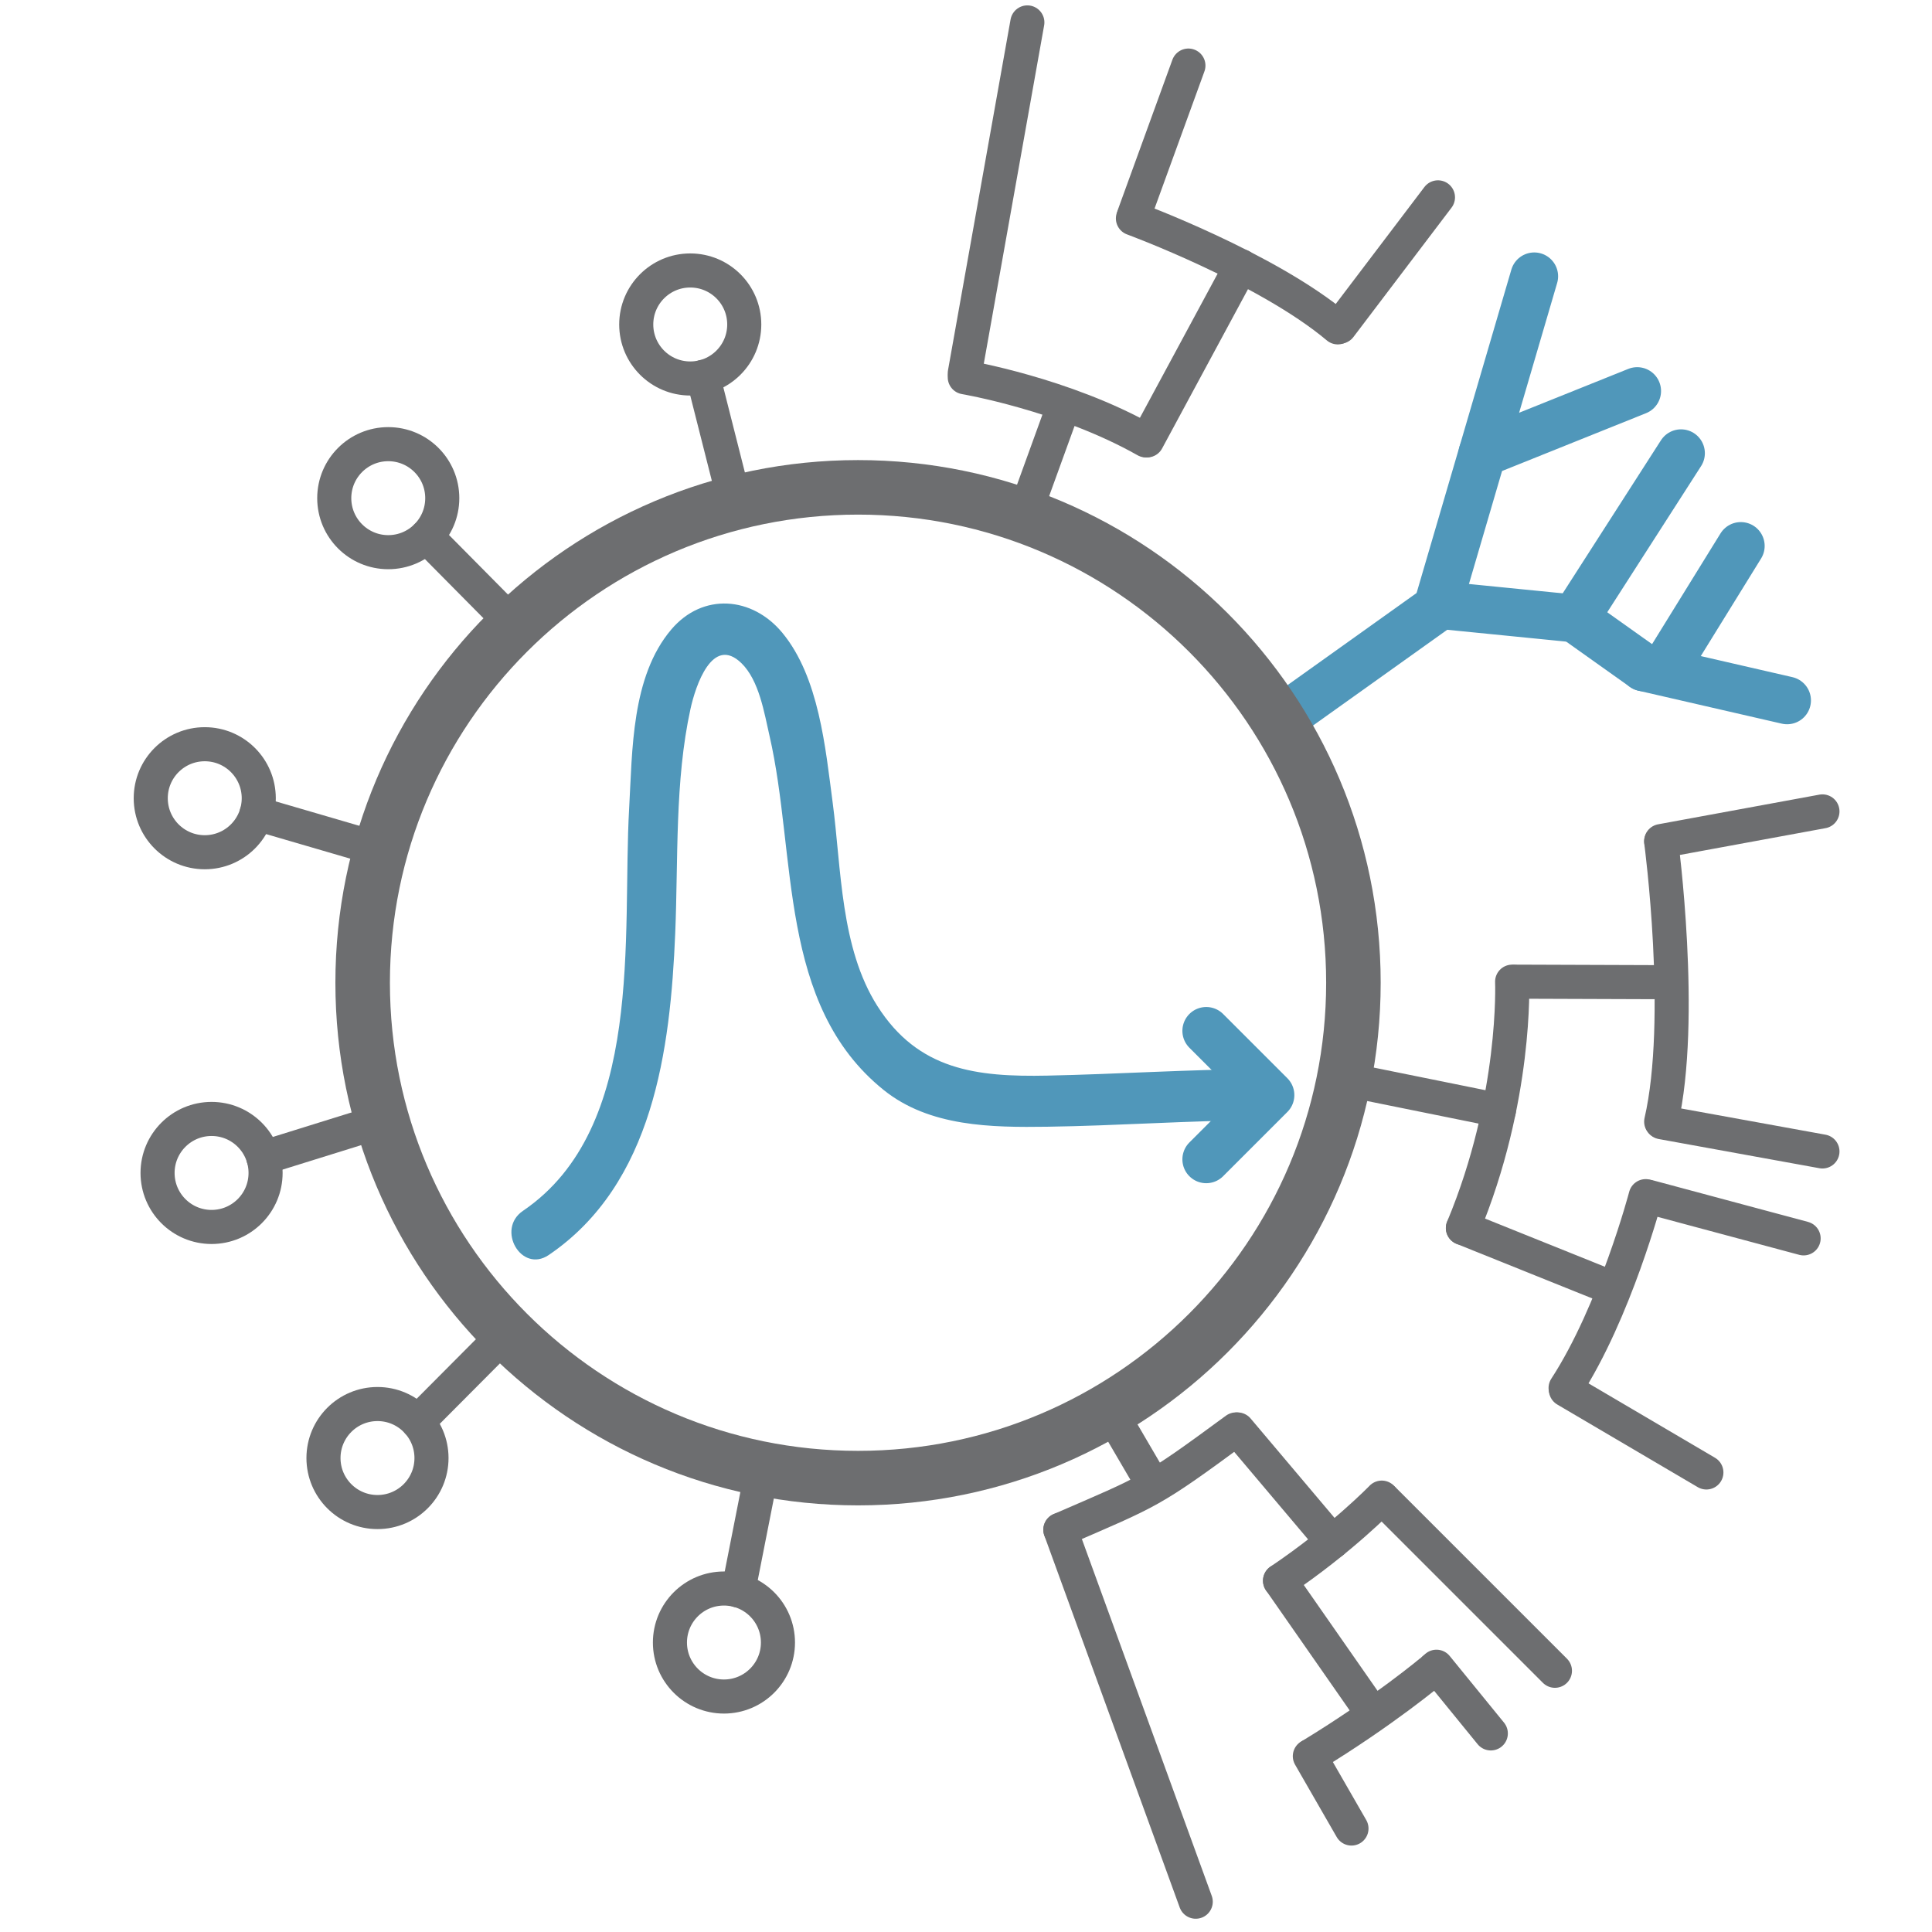 <?xml version="1.0" encoding="UTF-8" standalone="no"?>
<!-- Created with Inkscape (http://www.inkscape.org/) -->

<svg
   xmlns:dc="http://purl.org/dc/elements/1.1/"
   xmlns:cc="http://creativecommons.org/ns#"
   xmlns:rdf="http://www.w3.org/1999/02/22-rdf-syntax-ns#"
   xmlns:svg="http://www.w3.org/2000/svg"
   xmlns="http://www.w3.org/2000/svg"
   xmlns:sodipodi="http://sodipodi.sourceforge.net/DTD/sodipodi-0.dtd"
   xmlns:inkscape="http://www.inkscape.org/namespaces/inkscape"
   id="svg3355"
   version="1.1"
   inkscape:version="0.91 r13725"
   xml:space="preserve"
   width="354.325"
   height="354.325"
   viewBox="0 0 354.325 354.325"
   sodipodi:docname="HIV_v2-1.svg"><defs
     id="defs3359"><clipPath
       clipPathUnits="userSpaceOnUse"
       id="clipPath3369"><path
         d="m 0,283.46 283.46,0 L 283.46,0 0,0 0,283.46 Z"
         id="path3371"
         inkscape:connector-curvature="0" /></clipPath></defs><sodipodi:namedview
     pagecolor="#ffffff"
     bordercolor="#666666"
     borderopacity="1"
     objecttolerance="10"
     gridtolerance="10"
     guidetolerance="10"
     inkscape:pageopacity="0"
     inkscape:pageshadow="2"
     inkscape:window-width="1916"
     inkscape:window-height="1161"
     id="namedview3357"
     showgrid="false"
     inkscape:zoom="1.4153672"
     inkscape:cx="177.16251"
     inkscape:cy="177.16251"
     inkscape:window-x="0"
     inkscape:window-y="18"
     inkscape:window-maximized="0"
     inkscape:current-layer="g3363" /><g
     id="g3363"
     inkscape:groupmode="layer"
     inkscape:label="HIV_v2-1"
     transform="matrix(1.25,0,0,-1.25,0,354.325)"><g
       id="g3365"><g
         id="g3367"
         clip-path="url(#clipPath3369)"><g
           id="g3373"
           transform="translate(210.329,38.56)"><path
             d="M 0,0 C -0.186,-0.215 -7.525,-6.305 -17.89,-12.609"
             style="fill:none;stroke:#6d6e70;stroke-width:5;stroke-linecap:round;stroke-linejoin:round;stroke-miterlimit:10;stroke-dasharray:none;stroke-opacity:1"
             id="path3375"
             inkscape:connector-curvature="0" /></g><g
           id="g3377"
           transform="translate(192.178,25.798)"><path
             d="M 0,0 6.108,-10.617"
             style="fill:none;stroke:#6d6e70;stroke-width:5;stroke-linecap:round;stroke-linejoin:round;stroke-miterlimit:10;stroke-dasharray:none;stroke-opacity:1"
             id="path3379"
             inkscape:connector-curvature="0" /></g><g
           id="g3381"
           transform="translate(189.037,178.736)"><path
             d="M 0,0 21.596,15.411"
             style="fill:#231f20;fill-opacity:1;fill-rule:nonzero;stroke:#5097ba;stroke-width:7;stroke-linecap:round;stroke-linejoin:miter;stroke-miterlimit:10;stroke-dasharray:none;stroke-opacity:1"
             id="path3383"
             inkscape:connector-curvature="0" /></g><g
           id="g3385"
           transform="translate(210.976,194.713)"><path
             d="M 0,0 14.127,48.208"
             style="fill:#231f20;fill-opacity:1;fill-rule:nonzero;stroke:#5097ba;stroke-width:7;stroke-linecap:round;stroke-linejoin:miter;stroke-miterlimit:10;stroke-dasharray:none;stroke-opacity:1"
             id="path3387"
             inkscape:connector-curvature="0" /></g><g
           id="g3389"
           transform="translate(217.497,216.968)"><path
             d="M 0,0 22.709,9.121"
             style="fill:#231f20;fill-opacity:1;fill-rule:nonzero;stroke:#5097ba;stroke-width:7;stroke-linecap:round;stroke-linejoin:miter;stroke-miterlimit:10;stroke-dasharray:none;stroke-opacity:1"
             id="path3391"
             inkscape:connector-curvature="0" /></g><g
           id="g3393"
           transform="translate(210.976,194.713)"><path
             d="M 0,0 20.088,-2"
             style="fill:#231f20;fill-opacity:1;fill-rule:nonzero;stroke:#5097ba;stroke-width:7;stroke-linecap:round;stroke-linejoin:miter;stroke-miterlimit:10;stroke-dasharray:none;stroke-opacity:1"
             id="path3395"
             inkscape:connector-curvature="0" /></g><g
           id="g3397"
           transform="translate(246.636,216.968)"><path
             d="M 0,0 -15.572,-24.255"
             style="fill:#231f20;fill-opacity:1;fill-rule:nonzero;stroke:#5097ba;stroke-width:7;stroke-linecap:round;stroke-linejoin:miter;stroke-miterlimit:10;stroke-dasharray:none;stroke-opacity:1"
             id="path3399"
             inkscape:connector-curvature="0" /></g><g
           id="g3401"
           transform="translate(241.156,185.537)"><path
             d="M 0,0 -10.093,7.176"
             style="fill:#231f20;fill-opacity:1;fill-rule:nonzero;stroke:#5097ba;stroke-width:7;stroke-linecap:round;stroke-linejoin:miter;stroke-miterlimit:10;stroke-dasharray:none;stroke-opacity:1"
             id="path3403"
             inkscape:connector-curvature="0" /></g><g
           id="g3405"
           transform="translate(244.466,185.656)"><path
             d="M 0,0 10.943,17.705"
             style="fill:#231f20;fill-opacity:1;fill-rule:nonzero;stroke:#5097ba;stroke-width:7;stroke-linecap:round;stroke-linejoin:miter;stroke-miterlimit:10;stroke-dasharray:none;stroke-opacity:1"
             id="path3407"
             inkscape:connector-curvature="0" /></g><g
           id="g3409"
           transform="translate(241.156,185.537)"><path
             d="M 0,0 21.044,-4.839"
             style="fill:#231f20;fill-opacity:1;fill-rule:nonzero;stroke:#5097ba;stroke-width:7;stroke-linecap:round;stroke-linejoin:miter;stroke-miterlimit:10;stroke-dasharray:none;stroke-opacity:1"
             id="path3411"
             inkscape:connector-curvature="0" /></g><g
           id="g3413"
           transform="translate(80.512,99.329)"><path
             d="m 0,0 c 15.367,10.437 17.843,30.175 18.555,47.192 0.453,10.834 -0.087,22.308 2.243,32.942 0.734,3.348 3.207,10.852 7.471,6.698 2.603,-2.536 3.346,-7.289 4.123,-10.668 4.032,-17.534 1.198,-39.441 16.743,-51.952 6.723,-5.411 15.816,-5.509 24.036,-5.393 10.299,0.147 20.579,0.898 30.878,0.956 4.835,0.028 4.838,7.528 0,7.5 C 93.753,27.217 83.465,26.535 73.171,26.319 62.756,26.102 54.2,27.117 48.221,36.522 42.781,45.079 42.942,56.654 41.653,66.399 40.595,74.391 39.656,84.758 34.287,91.268 29.854,96.644 22.583,97.207 17.975,91.77 12.106,84.846 12.279,74.033 11.795,65.52 10.741,46.967 14.157,18.661 -3.785,6.477 -7.761,3.776 -4.013,-2.726 0,0"
             style="fill:#5097ba;fill-opacity:1;fill-rule:nonzero;stroke:none"
             id="path3415"
             inkscape:connector-curvature="0" /></g><g
           id="g3417"
           transform="translate(176.978,132.214)"><path
             d="M 0,0 9.427,-9.426 0,-18.852"
             style="fill:none;stroke:#5097ba;stroke-width:7;stroke-linecap:round;stroke-linejoin:round;stroke-miterlimit:10;stroke-dasharray:none;stroke-opacity:1"
             id="path3419"
             inkscape:connector-curvature="0" /></g><g
           id="g3421"
           transform="translate(210.758,38.921)"><path
             d="M 0,0 7.972,-9.785"
             style="fill:none;stroke:#6d6e70;stroke-width:5;stroke-linecap:round;stroke-linejoin:round;stroke-miterlimit:10;stroke-dasharray:none;stroke-opacity:1"
             id="path3423"
             inkscape:connector-curvature="0" /></g><g
           id="g3425"
           transform="translate(198.571,139.276)"><path
             d="m 0,0 c 0,-40.141 -32.541,-72.682 -72.682,-72.682 -40.141,0 -72.681,32.541 -72.681,72.682 0,40.14 32.54,72.681 72.681,72.681 C -32.541,72.681 0,40.14 0,0 Z"
             style="fill:none;stroke:#6d6e70;stroke-width:8;stroke-linecap:butt;stroke-linejoin:miter;stroke-miterlimit:10;stroke-dasharray:none;stroke-opacity:1"
             id="path3427"
             inkscape:connector-curvature="0" /></g><g
           id="g3429"
           transform="translate(64.889,210.37)"><path
             d="m 0,0 c 0,-4.376 -3.548,-7.924 -7.924,-7.924 -4.376,0 -7.924,3.548 -7.924,7.924 0,4.376 3.548,7.924 7.924,7.924 C -3.548,7.924 0,4.376 0,0 Z"
             style="fill:none;stroke:#6d6e70;stroke-width:5;stroke-linecap:butt;stroke-linejoin:miter;stroke-miterlimit:10;stroke-dasharray:none;stroke-opacity:1"
             id="path3431"
             inkscape:connector-curvature="0" /></g><g
           id="g3433"
           transform="translate(109.196,235.853)"><path
             d="m 0,0 c 0,-4.376 -3.547,-7.924 -7.924,-7.924 -4.376,0 -7.924,3.548 -7.924,7.924 0,4.376 3.548,7.924 7.924,7.924 C -3.547,7.924 0,4.376 0,0 Z"
             style="fill:none;stroke:#6d6e70;stroke-width:5;stroke-linecap:butt;stroke-linejoin:miter;stroke-miterlimit:10;stroke-dasharray:none;stroke-opacity:1"
             id="path3435"
             inkscape:connector-curvature="0" /></g><g
           id="g3437"
           transform="translate(37.965,166.345)"><path
             d="m 0,0 c 0,-4.376 -3.548,-7.924 -7.924,-7.924 -4.376,0 -7.924,3.548 -7.924,7.924 0,4.376 3.548,7.924 7.924,7.924 C -3.548,7.924 0,4.376 0,0 Z"
             style="fill:none;stroke:#6d6e70;stroke-width:5;stroke-linecap:butt;stroke-linejoin:miter;stroke-miterlimit:10;stroke-dasharray:none;stroke-opacity:1"
             id="path3439"
             inkscape:connector-curvature="0" /></g><g
           id="g3441"
           transform="translate(38.965,111.366)"><path
             d="m 0,0 c 0,-4.377 -3.548,-7.924 -7.924,-7.924 -4.376,0 -7.924,3.547 -7.924,7.924 0,4.375 3.548,7.924 7.924,7.924 C -3.548,7.924 0,4.375 0,0 Z"
             style="fill:none;stroke:#6d6e70;stroke-width:5;stroke-linecap:butt;stroke-linejoin:miter;stroke-miterlimit:10;stroke-dasharray:none;stroke-opacity:1"
             id="path3443"
             inkscape:connector-curvature="0" /></g><g
           id="g3445"
           transform="translate(63.308,69.536)"><path
             d="m 0,0 c 0,-4.375 -3.547,-7.922 -7.924,-7.922 -4.376,0 -7.924,3.547 -7.924,7.922 0,4.377 3.548,7.926 7.924,7.926 C -3.547,7.926 0,4.377 0,0 Z"
             style="fill:none;stroke:#6d6e70;stroke-width:5;stroke-linecap:butt;stroke-linejoin:miter;stroke-miterlimit:10;stroke-dasharray:none;stroke-opacity:1"
             id="path3447"
             inkscape:connector-curvature="0" /></g><g
           id="g3449"
           transform="translate(114.14,42.47)"><path
             d="m 0,0 c 0,-4.375 -3.548,-7.922 -7.924,-7.922 -4.376,0 -7.924,3.547 -7.924,7.922 0,4.377 3.548,7.926 7.924,7.926 C -3.548,7.926 0,4.377 0,0 Z"
             style="fill:none;stroke:#6d6e70;stroke-width:5;stroke-linecap:butt;stroke-linejoin:miter;stroke-miterlimit:10;stroke-dasharray:none;stroke-opacity:1"
             id="path3451"
             inkscape:connector-curvature="0" /></g><g
           id="g3453"
           transform="translate(103.158,228.165)"><path
             d="M 0,0 4.387,-17.318"
             style="fill:none;stroke:#6d6e70;stroke-width:5;stroke-linecap:round;stroke-linejoin:miter;stroke-miterlimit:10;stroke-dasharray:none;stroke-opacity:1"
             id="path3455"
             inkscape:connector-curvature="0" /></g><g
           id="g3457"
           transform="translate(62.562,204.761)"><path
             d="M 0,0 12.438,-12.562"
             style="fill:none;stroke:#6d6e70;stroke-width:5;stroke-linecap:round;stroke-linejoin:miter;stroke-miterlimit:10;stroke-dasharray:none;stroke-opacity:1"
             id="path3459"
             inkscape:connector-curvature="0" /></g><g
           id="g3461"
           transform="translate(163.351,75.583)"><path
             d="M 0,0 5.818,-9.951"
             style="fill:none;stroke:#6d6e70;stroke-width:5;stroke-linecap:round;stroke-linejoin:miter;stroke-miterlimit:10;stroke-dasharray:none;stroke-opacity:1"
             id="path3463"
             inkscape:connector-curvature="0" /></g><g
           id="g3465"
           transform="translate(37.637,164.099)"><path
             d="M 0,0 17.728,-5.177"
             style="fill:none;stroke:#6d6e70;stroke-width:5;stroke-linecap:round;stroke-linejoin:miter;stroke-miterlimit:10;stroke-dasharray:none;stroke-opacity:1"
             id="path3467"
             inkscape:connector-curvature="0" /></g><g
           id="g3469"
           transform="translate(38.641,113.597)"><path
             d="M 0,0 16.655,5.186"
             style="fill:none;stroke:#6d6e70;stroke-width:5;stroke-linecap:round;stroke-linejoin:miter;stroke-miterlimit:10;stroke-dasharray:none;stroke-opacity:1"
             id="path3471"
             inkscape:connector-curvature="0" /></g><g
           id="g3473"
           transform="translate(61.271,74.835)"><path
             d="M 0,0 12.742,12.801"
             style="fill:none;stroke:#6d6e70;stroke-width:5;stroke-linecap:round;stroke-linejoin:miter;stroke-miterlimit:10;stroke-dasharray:none;stroke-opacity:1"
             id="path3475"
             inkscape:connector-curvature="0" /></g><g
           id="g3477"
           transform="translate(108.329,50.102)"><path
             d="M 0,0 3.516,17.85"
             style="fill:none;stroke:#6d6e70;stroke-width:5;stroke-linecap:round;stroke-linejoin:miter;stroke-miterlimit:10;stroke-dasharray:none;stroke-opacity:1"
             id="path3479"
             inkscape:connector-curvature="0" /></g><g
           id="g3481"
           transform="translate(181.34,73.733)"><path
             d="M 0,0 C -12.627,-9.283 -12.445,-8.943 -25.766,-14.715"
             style="fill:none;stroke:#6d6e70;stroke-width:5;stroke-linecap:round;stroke-linejoin:round;stroke-miterlimit:10;stroke-dasharray:none;stroke-opacity:1"
             id="path3483"
             inkscape:connector-curvature="0" /></g><g
           id="g3485"
           transform="translate(202.731,63.731)"><path
             d="M 0,0 C 0,0 -5.849,-6.068 -14.927,-12.193"
             style="fill:none;stroke:#6d6e70;stroke-width:5;stroke-linecap:round;stroke-linejoin:round;stroke-miterlimit:10;stroke-dasharray:none;stroke-opacity:1"
             id="path3487"
             inkscape:connector-curvature="0" /></g><g
           id="g3489"
           transform="translate(241.872,107.87)"><path
             d="M 0,0 22.752,-6.102"
             style="fill:none;stroke:#6d6e70;stroke-width:5;stroke-linecap:round;stroke-linejoin:round;stroke-miterlimit:10;stroke-dasharray:none;stroke-opacity:1"
             id="path3491"
             inkscape:connector-curvature="0" /></g><g
           id="g3493"
           transform="translate(229.747,79.546)"><path
             d="M 0,0 20.61,-12.123"
             style="fill:none;stroke:#6d6e70;stroke-width:5;stroke-linecap:round;stroke-linejoin:round;stroke-miterlimit:10;stroke-dasharray:none;stroke-opacity:1"
             id="path3495"
             inkscape:connector-curvature="0" /></g><g
           id="g3497"
           transform="translate(181.575,73.733)"><path
             d="M 0,0 13.919,-16.486"
             style="fill:none;stroke:#6d6e70;stroke-width:5;stroke-linecap:round;stroke-linejoin:round;stroke-miterlimit:10;stroke-dasharray:none;stroke-opacity:1"
             id="path3499"
             inkscape:connector-curvature="0" /></g><g
           id="g3501"
           transform="translate(203.005,63.458)"><path
             d="M 0,0 25.132,-25.131"
             style="fill:none;stroke:#6d6e70;stroke-width:5;stroke-linecap:round;stroke-linejoin:round;stroke-miterlimit:10;stroke-dasharray:none;stroke-opacity:1"
             id="path3503"
             inkscape:connector-curvature="0" /></g><g
           id="g3505"
           transform="translate(187.805,51.538)"><path
             d="M 0,0 13.442,-19.283"
             style="fill:none;stroke:#6d6e70;stroke-width:5;stroke-linecap:round;stroke-linejoin:round;stroke-miterlimit:10;stroke-dasharray:none;stroke-opacity:1"
             id="path3507"
             inkscape:connector-curvature="0" /></g><g
           id="g3509"
           transform="translate(155.574,59.019)"><path
             d="M 0,0 19.863,-54.574"
             style="fill:none;stroke:#6d6e70;stroke-width:5;stroke-linecap:round;stroke-linejoin:round;stroke-miterlimit:10;stroke-dasharray:none;stroke-opacity:1"
             id="path3511"
             inkscape:connector-curvature="0" /></g><g
           id="g3513"
           transform="translate(196.582,235.526)"><path
             d="M 0,0 14.394,18.979"
             style="fill:none;stroke:#6d6e70;stroke-width:5;stroke-linecap:round;stroke-linejoin:round;stroke-miterlimit:10;stroke-dasharray:none;stroke-opacity:1"
             id="path3515"
             inkscape:connector-curvature="0" /></g><g
           id="g3517"
           transform="translate(166.22,251.413)"><path
             d="M 0,0 C 0,0 19.673,-7.241 30.056,-15.984"
             style="fill:none;stroke:#6d6e70;stroke-width:5;stroke-linecap:round;stroke-linejoin:round;stroke-miterlimit:10;stroke-dasharray:none;stroke-opacity:1"
             id="path3519"
             inkscape:connector-curvature="0" /></g><g
           id="g3521"
           transform="translate(166.356,251.823)"><path
             d="M 0,0 8.006,22.016"
             style="fill:none;stroke:#6d6e70;stroke-width:5;stroke-linecap:round;stroke-linejoin:round;stroke-miterlimit:10;stroke-dasharray:none;stroke-opacity:1"
             id="path3523"
             inkscape:connector-curvature="0" /></g><g
           id="g3525"
           transform="translate(168.299,218.846)"><path
             d="M 0,0 13.782,25.562"
             style="fill:none;stroke:#6d6e70;stroke-width:5;stroke-linecap:round;stroke-linejoin:round;stroke-miterlimit:10;stroke-dasharray:none;stroke-opacity:1"
             id="path3527"
             inkscape:connector-curvature="0" /></g><g
           id="g3529"
           transform="translate(141.55,228.698)"><path
             d="M 0,0 9.182,51.473"
             style="fill:none;stroke:#6d6e70;stroke-width:5;stroke-linecap:round;stroke-linejoin:round;stroke-miterlimit:10;stroke-dasharray:none;stroke-opacity:1"
             id="path3531"
             inkscape:connector-curvature="0" /></g><g
           id="g3533"
           transform="translate(141.55,228.105)"><path
             d="M 0,0 C 0,0 14.577,-2.469 26.574,-9.259"
             style="fill:none;stroke:#6d6e70;stroke-width:5;stroke-linecap:round;stroke-linejoin:round;stroke-miterlimit:10;stroke-dasharray:none;stroke-opacity:1"
             id="path3535"
             inkscape:connector-curvature="0" /></g><g
           id="g3537"
           transform="translate(150.19,207.695)"><path
             d="M 0,0 5.81,16.027"
             style="fill:none;stroke:#6d6e70;stroke-width:5;stroke-linecap:round;stroke-linejoin:miter;stroke-miterlimit:10;stroke-dasharray:none;stroke-opacity:1"
             id="path3539"
             inkscape:connector-curvature="0" /></g><g
           id="g3541"
           transform="translate(243.727,160.06)"><path
             d="M 0,0 23.66,4.352"
             style="fill:none;stroke:#6d6e70;stroke-width:5;stroke-linecap:round;stroke-linejoin:round;stroke-miterlimit:10;stroke-dasharray:none;stroke-opacity:1"
             id="path3543"
             inkscape:connector-curvature="0" /></g><g
           id="g3545"
           transform="translate(243.818,118.802)"><path
             d="M 0,0 23.569,-4.281"
             style="fill:none;stroke:#6d6e70;stroke-width:5;stroke-linecap:round;stroke-linejoin:round;stroke-miterlimit:10;stroke-dasharray:none;stroke-opacity:1"
             id="path3547"
             inkscape:connector-curvature="0" /></g><g
           id="g3549"
           transform="translate(222.352,139.431)"><path
             d="M 0,0 22.561,-0.08"
             style="fill:none;stroke:#6d6e70;stroke-width:5;stroke-linecap:round;stroke-linejoin:round;stroke-miterlimit:10;stroke-dasharray:none;stroke-opacity:1"
             id="path3551"
             inkscape:connector-curvature="0" /></g><g
           id="g3553"
           transform="translate(214.636,103.284)"><path
             d="M 0,0 21.948,-8.826"
             style="fill:none;stroke:#6d6e70;stroke-width:5;stroke-linecap:round;stroke-linejoin:round;stroke-miterlimit:10;stroke-dasharray:none;stroke-opacity:1"
             id="path3555"
             inkscape:connector-curvature="0" /></g><g
           id="g3557"
           transform="translate(241.451,107.962)"><path
             d="M 0,0 C 0,0 -4.463,-16.941 -11.749,-28.143"
             style="fill:none;stroke:#6d6e70;stroke-width:5;stroke-linecap:round;stroke-linejoin:round;stroke-miterlimit:10;stroke-dasharray:none;stroke-opacity:1"
             id="path3559"
             inkscape:connector-curvature="0" /></g><g
           id="g3561"
           transform="translate(221.857,139.431)"><path
             d="M 0,0 C 0,0 0.717,-17.123 -7.222,-36.146"
             style="fill:none;stroke:#6d6e70;stroke-width:5;stroke-linecap:round;stroke-linejoin:round;stroke-miterlimit:10;stroke-dasharray:none;stroke-opacity:1"
             id="path3563"
             inkscape:connector-curvature="0" /></g><g
           id="g3565"
           transform="translate(197.438,125.108)"><path
             d="M 0,0 22.486,-4.553"
             style="fill:none;stroke:#6d6e70;stroke-width:5;stroke-linecap:round;stroke-linejoin:miter;stroke-miterlimit:10;stroke-dasharray:none;stroke-opacity:1"
             id="path3567"
             inkscape:connector-curvature="0" /></g><g
           id="g3569"
           transform="translate(243.727,159.97)"><path
             d="M 0,0 C 0,0 3.461,-26.049 0,-41.076"
             style="fill:none;stroke:#6d6e70;stroke-width:5;stroke-linecap:round;stroke-linejoin:round;stroke-miterlimit:10;stroke-dasharray:none;stroke-opacity:1"
             id="path3571"
             inkscape:connector-curvature="0" /></g></g></g></g></svg>